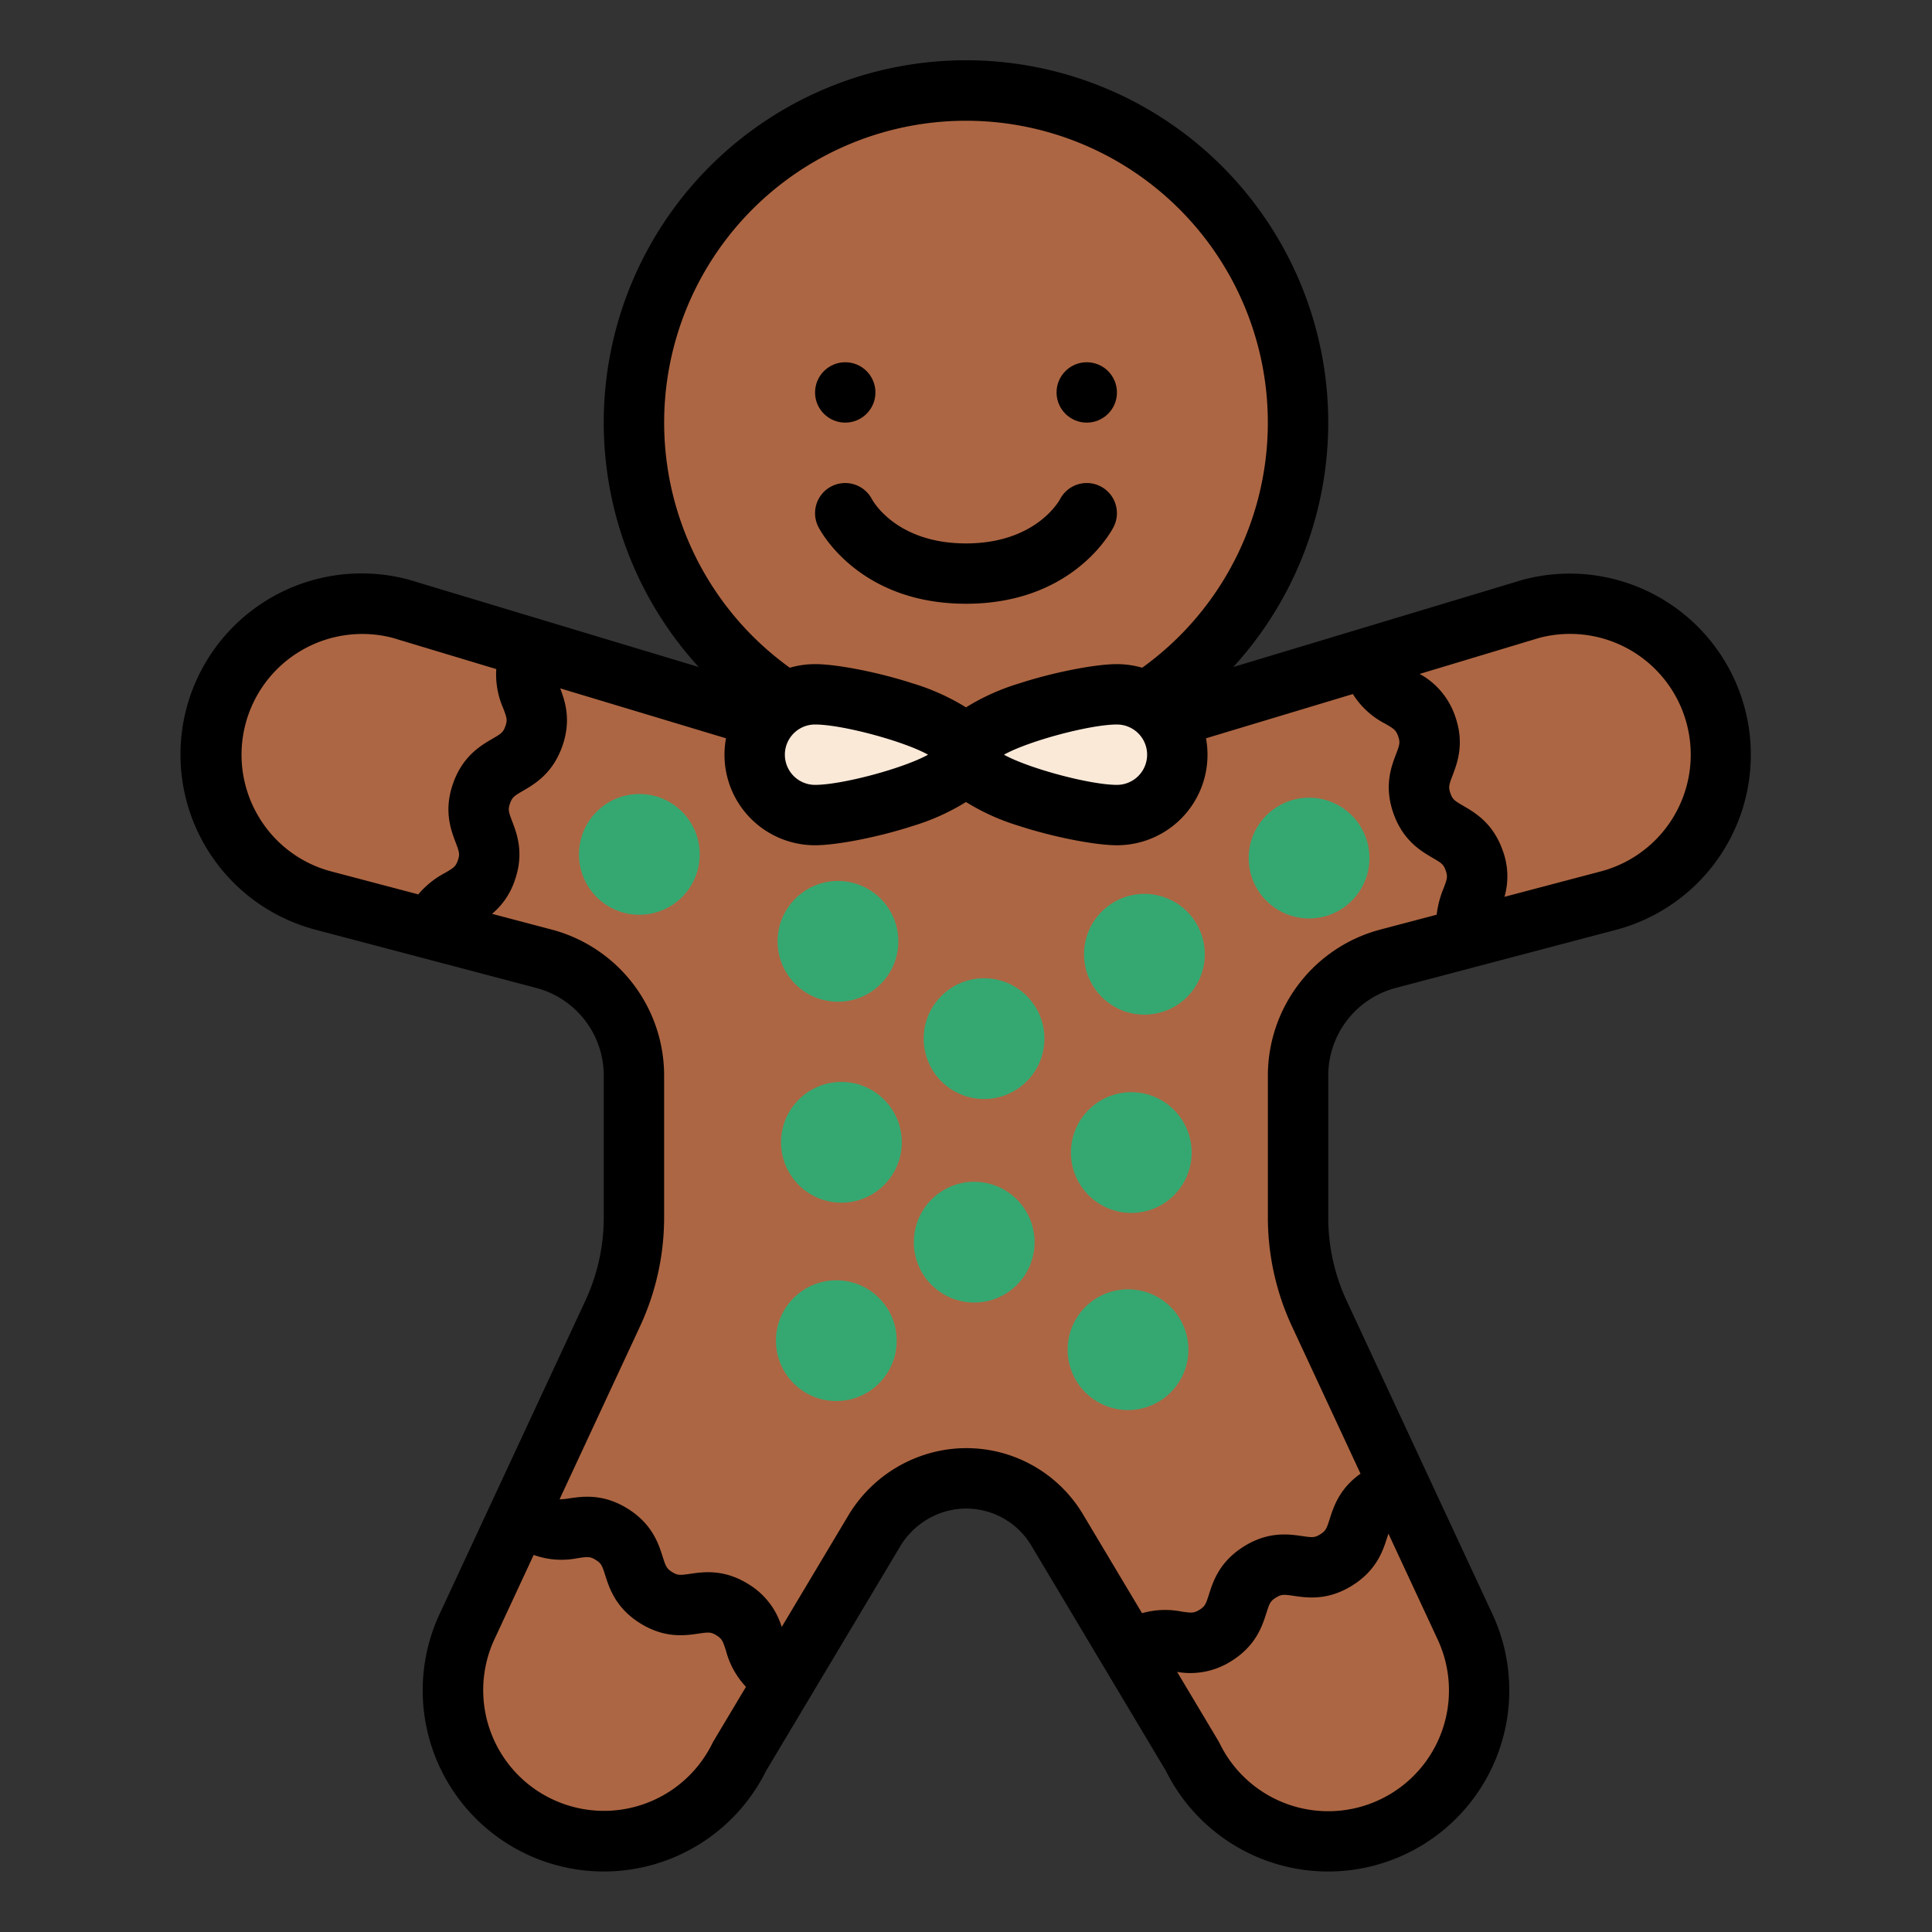 <?xml version="1.0" encoding="utf-8"?>
<svg id="Filled" height="512" viewBox="0 0 512 512" width="512" xmlns="http://www.w3.org/2000/svg">
  <rect x="0" y="0" width="512" height="512" fill="#333333" stroke="none"/>
  <defs/>
  <path d="m454.667 189.807a40 40 0 0 0 -48.879-28.474l-85.929 22.667h-13.259a88 88 0 1 0 -101.2 0h-13.259l-85.929-22.667a40 40 0 0 0 -48.879 28.474 40 40 0 0 0 28.474 48.88l58.355 15.393a32 32 0 0 1 23.838 30.942v37.7a60 60 0 0 1 -5.6 25.309l-38.374 82.483a40 40 0 0 0 71.964 34.946l35.529-59.472a28.766 28.766 0 0 1 19.658-13.783 28.206 28.206 0 0 1 29.028 13.324l35.8 59.931a40 40 0 1 0 71.964-34.946l-38.369-82.479a60 60 0 0 1 -5.6-25.309v-37.7a32 32 0 0 1 23.838-30.942l58.355-15.393a40 40 0 0 0 28.474-48.884z" fill="#ad6643"/>
  <circle cx="222.07" cy="249.47" fill="#35a872" r="16"/>
  <path d="m312 200a16 16 0 0 1 -16 16c-8.837 0-40-7.163-40-16s31.163-16 40-16a16 16 0 0 1 16 16z" fill="#fbe9d8"/>
  <path d="m200 200a16 16 0 0 0 16 16c8.837 0 40-7.163 40-16s-31.163-16-40-16a16 16 0 0 0 -16 16z" fill="#fbe9d8"/>
  <circle cx="224" cy="104" r="8"/>
  <circle cx="288" cy="104" r="8"/>
  <path d="m216.845 139.578c.016.033.053.1.1.191l.044.081c1.334 2.476 11.821 20.15 39.011 20.15s37.677-17.674 39.012-20.15l.044-.081c.046-.088.083-.158.1-.191h-.006a7.993 7.993 0 1 0 -14.3-7.15h-.006l.053-.1c-.257.478-6.51 11.683-24.9 11.683s-24.641-11.205-24.9-11.683l.053.1h-.006a7.993 7.993 0 1 0 -14.3 7.15z"/>
  <path d="m462.4 187.768a48 48 0 0 0 -58.655-34.17c-.089.023-.179.048-.267.075l-76.644 23.092a96 96 0 1 0 -141.673 0l-76.641-23.092c-.088-.027-.178-.052-.267-.075a48 48 0 1 0 -24.486 92.824l58.355 15.393a24.02 24.02 0 0 1 17.878 23.206v37.706a52.338 52.338 0 0 1 -4.853 21.933l-38.347 82.423a48 48 0 0 0 86.226 42.2l35.36-59.188a20.7 20.7 0 0 1 14.141-10 20.109 20.109 0 0 1 20.809 9.542l35.634 59.647a48 48 0 0 0 86.226-42.2l-38.345-82.422a52.346 52.346 0 0 1 -4.851-21.935v-37.706a24.02 24.02 0 0 1 17.878-23.206l58.355-15.393a48 48 0 0 0 34.167-58.654zm-158.4 12.232a8.009 8.009 0 0 1 -8 8c-7.045 0-23.292-4.316-29.948-8 6.656-3.684 22.9-8 29.948-8a8.009 8.009 0 0 1 8 8zm-48-168a80 80 0 0 1 46.689 144.956 23.914 23.914 0 0 0 -6.689-.956c-5.807 0-16.894 2.184-25.79 5.079a59.09 59.09 0 0 0 -14.21 6.379 59.09 59.09 0 0 0 -14.21-6.379c-8.9-2.9-19.983-5.079-25.79-5.079a23.914 23.914 0 0 0 -6.689.956 80 80 0 0 1 46.689-144.956zm-40 160c7.045 0 23.292 4.316 29.948 8-6.656 3.684-22.9 8-29.948 8a8 8 0 0 1 0-16zm-147.641 24.117a32 32 0 0 1 35.686-47.082l27.47 8.277a22.446 22.446 0 0 0 1.855 10.42c.952 2.508 1.133 3.095.559 4.718s-1.086 1.966-3.405 3.316c-3.139 1.826-7.882 4.587-10.437 11.8s-.608 12.344.682 15.74c.951 2.507 1.133 3.093.558 4.716s-1.085 1.964-3.4 3.312a23.679 23.679 0 0 0 -7.082 5.684l-22.994-6.066a31.791 31.791 0 0 1 -19.492-14.835zm120.764 245.244q-.177.3-.329.609a32 32 0 0 1 -57.57-27.958q.029-.058.057-.12l10.15-21.818a21.8 21.8 0 0 0 11.724.843c2.653-.386 3.266-.437 4.726.476s1.684 1.485 2.5 4.041c1.105 3.46 2.773 8.688 9.263 12.744s11.92 3.264 15.513 2.74c2.653-.385 3.266-.437 4.726.476s1.682 1.484 2.5 4.038a22.2 22.2 0 0 0 5.305 9.6zm191.653-27.349a32 32 0 0 1 -57.571 27.957c-.1-.207-.21-.41-.329-.608l-10.926-18.289a20.192 20.192 0 0 0 14.408-2.895c6.489-4.056 8.157-9.284 9.261-12.744.816-2.555 1.039-3.127 2.5-4.039s2.074-.861 4.727-.476c3.594.523 9.025 1.314 15.514-2.741s8.159-9.284 9.263-12.744c.12-.376.225-.7.325-1l12.773 27.455q.027.065.055.124zm-14.976-187.667a40.03 40.03 0 0 0 -29.8 38.676v37.706a68.456 68.456 0 0 0 6.346 28.683l18.208 39.138c-5.593 3.938-7.137 8.763-8.176 12.02-.816 2.555-1.039 3.128-2.5 4.04s-2.071.864-4.727.477c-3.594-.524-9.026-1.315-15.514 2.74s-8.157 9.284-9.261 12.744c-.814 2.555-1.038 3.127-2.5 4.039s-2.071.863-4.725.476a22.506 22.506 0 0 0 -10.5.421l-15.578-26.074a36 36 0 0 0 -37.244-17.108 36.675 36.675 0 0 0 -25.177 17.567l-17.489 29.275a20.066 20.066 0 0 0 -8.8-11.34c-6.489-4.055-11.92-3.263-15.514-2.74-2.655.386-3.266.436-4.725-.476s-1.685-1.485-2.5-4.04c-1.1-3.46-2.772-8.688-9.262-12.745s-11.921-3.265-15.513-2.74a16.577 16.577 0 0 1 -2.562.255l21.368-45.93a68.449 68.449 0 0 0 6.345-28.682v-37.706a40.03 40.03 0 0 0 -29.8-38.676l-15.8-4.168a19.656 19.656 0 0 0 6.006-8.814c2.554-7.213.607-12.343-.682-15.738-.952-2.507-1.134-3.094-.559-4.717s1.086-1.965 3.4-3.314c3.139-1.826 7.883-4.587 10.438-11.8 2.467-6.962.739-11.98-.543-15.374l43.94 13.236a23.977 23.977 0 0 0 23.6 28.344c5.807 0 16.894-2.184 25.79-5.079a59.09 59.09 0 0 0 14.21-6.379 59.09 59.09 0 0 0 14.21 6.379c8.9 2.9 19.983 5.079 25.79 5.079a23.977 23.977 0 0 0 23.6-28.344l38.923-11.727a21.85 21.85 0 0 0 8.605 7.879c2.318 1.348 2.829 1.691 3.4 3.313s.394 2.212-.558 4.72c-1.289 3.394-3.237 8.526-.681 15.739s7.3 9.973 10.437 11.8c2.318 1.349 2.829 1.69 3.4 3.313s.394 2.209-.558 4.716a26.075 26.075 0 0 0 -1.838 7zm58.355-15.394-25.455 6.715a19.616 19.616 0 0 0 -.482-12.317c-2.555-7.212-7.3-9.973-10.438-11.8-2.318-1.349-2.828-1.691-3.4-3.314s-.394-2.21.558-4.717c1.289-3.4 3.237-8.527.681-15.741a20.158 20.158 0 0 0 -9.391-11.182l31.734-9.561a32 32 0 0 1 16.2 61.916z"/>
  <circle cx="222.985" cy="302.721" fill="#35a872" r="16"/>
  <circle cx="299.805" cy="305.439" fill="#35a872" r="16"/>
  <circle cx="303.285" cy="252.888" fill="#35a872" r="16"/>
  <circle cx="221.635" cy="355.29" fill="#35a872" r="16"/>
  <circle cx="298.935" cy="357.68" fill="#35a872" r="16"/>
  <circle cx="260.785" cy="275.249" fill="#35a872" r="16"/>
  <circle cx="258.175" cy="329.189" fill="#35a872" r="16"/>
  <circle cx="169.434" cy="226.42" fill="#35a872" r="16"/>
  <circle cx="346.916" cy="227.398" fill="#35a872" r="16"/>
</svg>